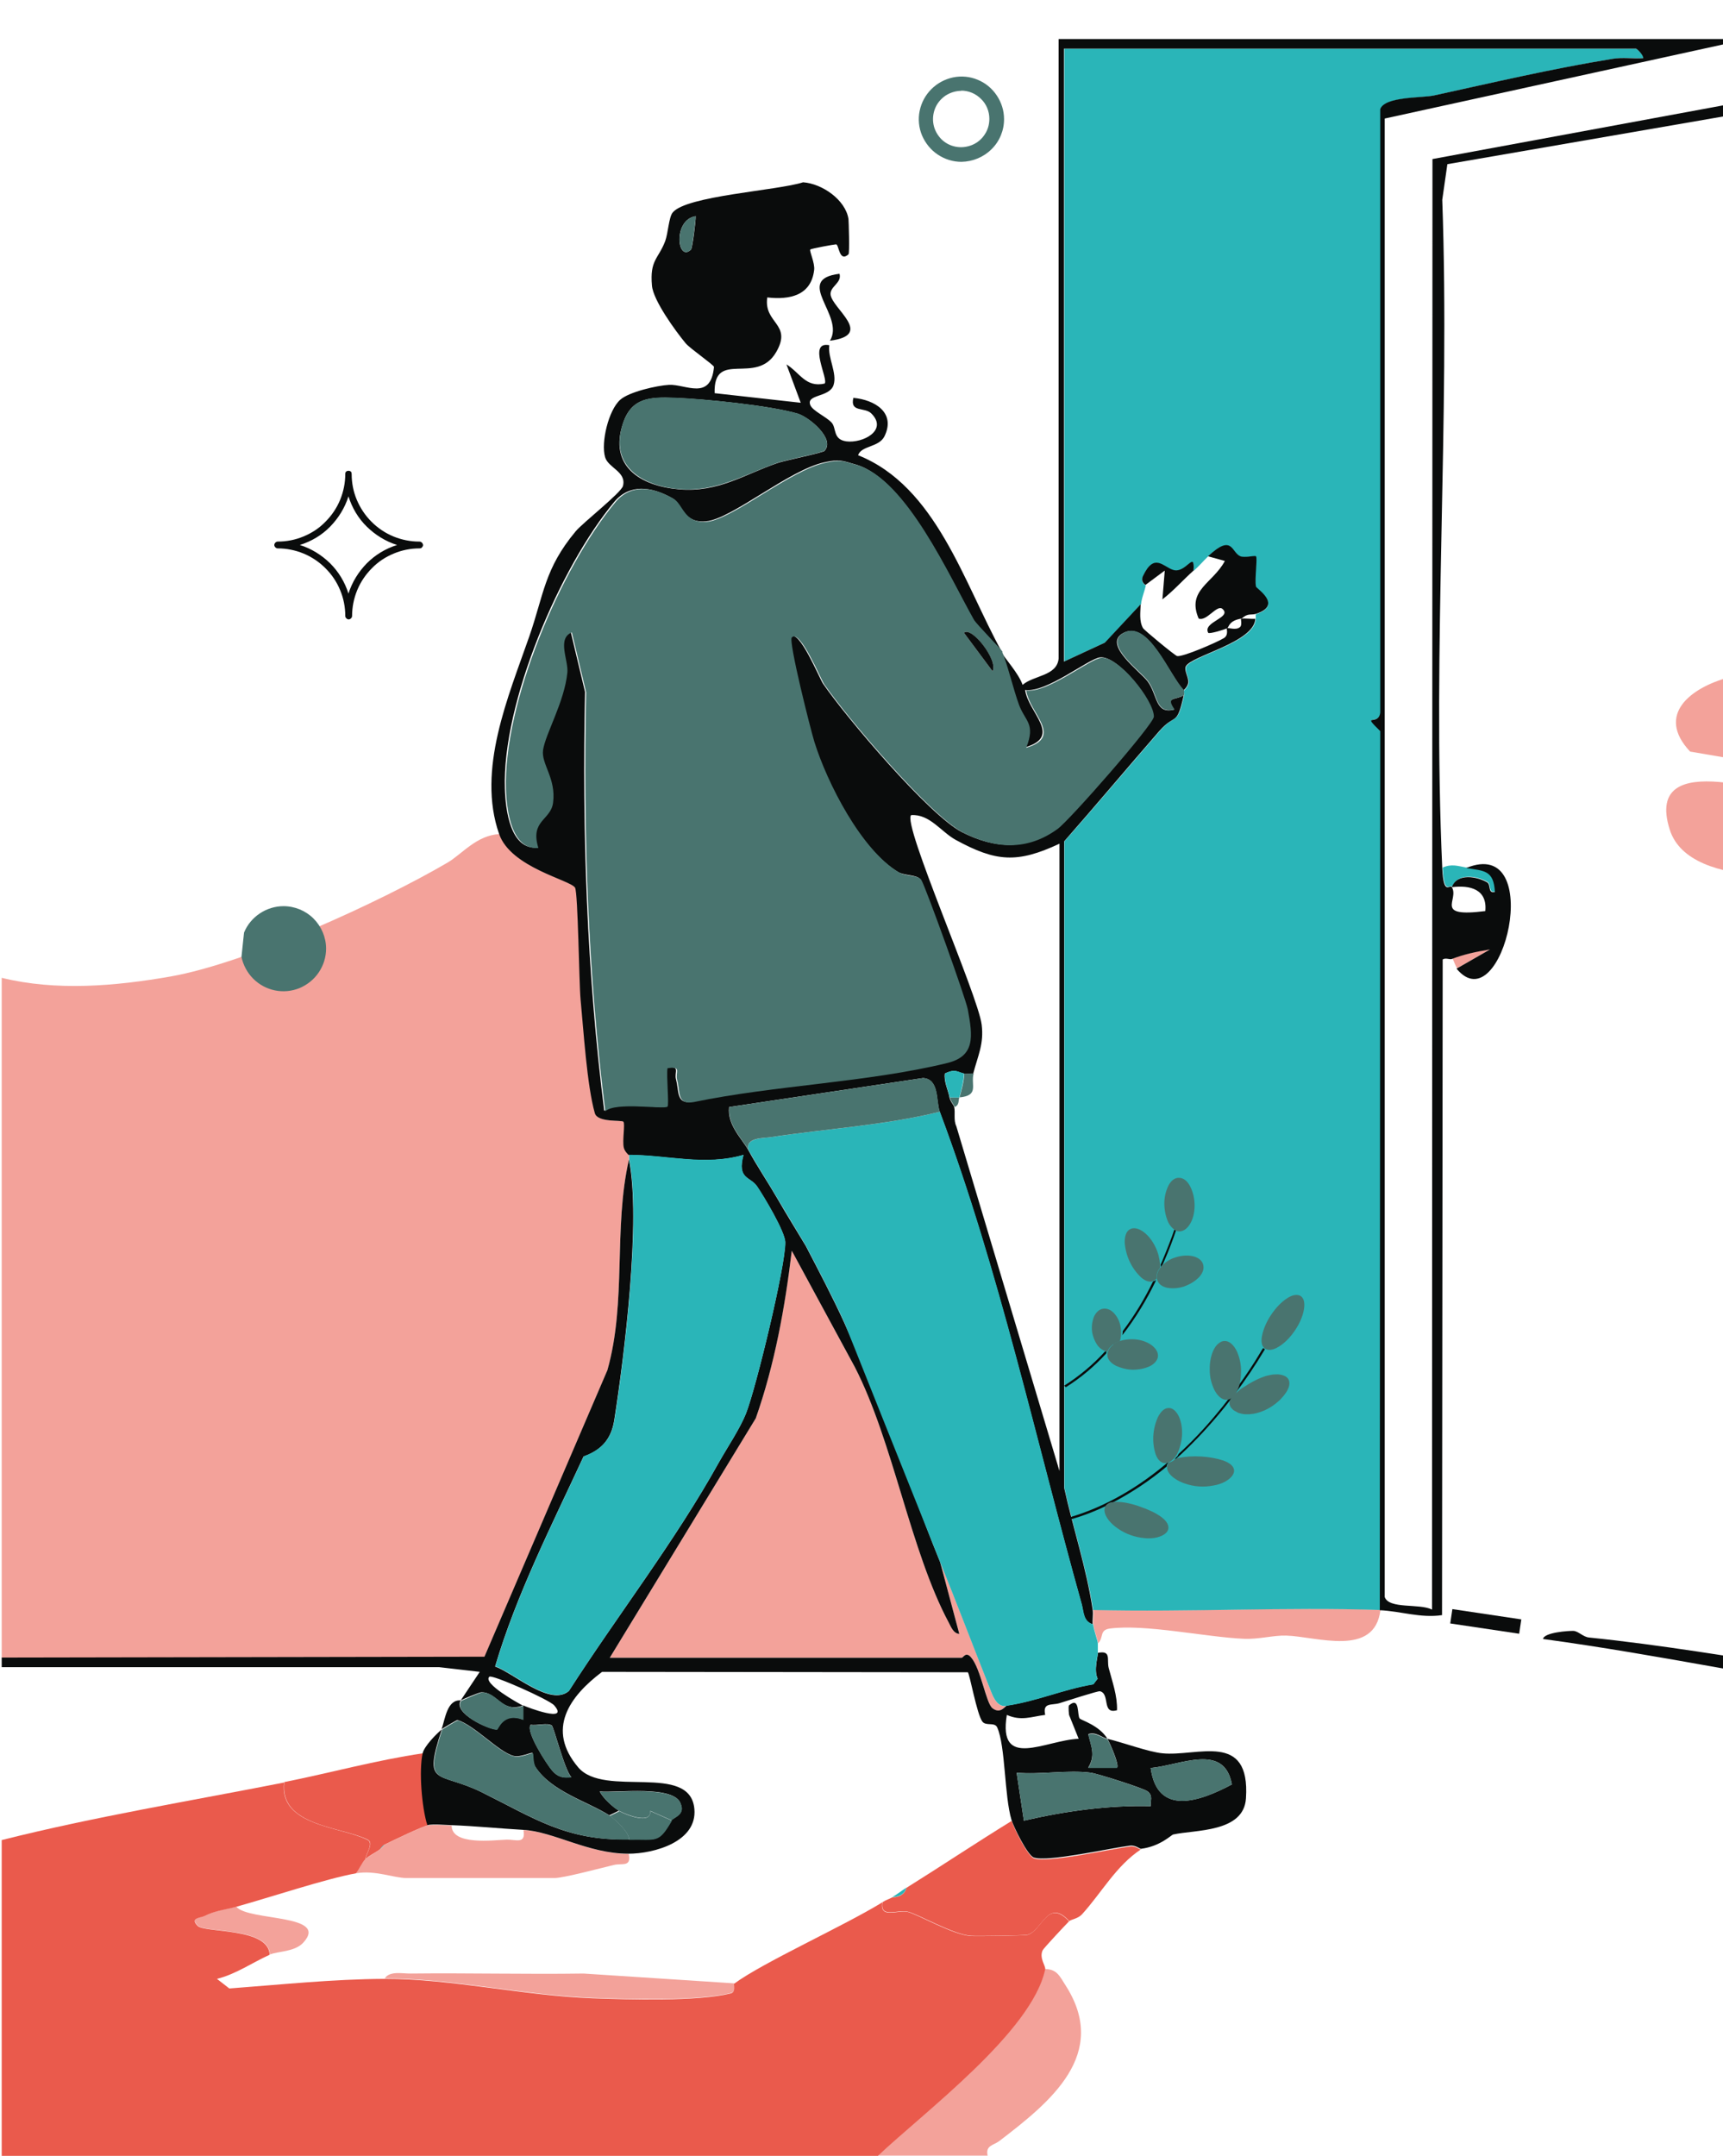 <svg width="351" height="439" viewBox="0 0 351 439" fill="none" xmlns="http://www.w3.org/2000/svg">
<g clip-path="url(#clip0_573_7977)">
<path opacity="0.56" d="M101.771 169.852C104.159 176.668 116.229 179.186 117.228 180.75C117.835 181.705 118.053 200.331 118.356 203.501C118.964 209.796 119.659 221.085 121.265 226.686C121.83 228.64 126.693 228.032 127.083 228.423C127.474 228.857 126.823 232.287 127.17 233.72C127.387 234.588 128.082 235.109 128.126 235.196C128.169 235.5 128.082 235.847 128.126 236.151C124.913 250.305 127.691 265.024 123.74 279.048L98.688 337.402L0.346 337.576V199.115C11.461 201.851 23.488 200.809 34.69 198.855C50.32 196.119 77.587 183.615 91.22 175.626C94.086 173.933 97.168 170.025 101.771 169.852Z" fill="#EA5A4C"/>
<path d="M57.875 362.932C56.79 371.876 69.468 371.919 74.852 374.655C76.241 375.349 74.461 377.52 74.461 378.562C73.723 379.257 73.202 380.69 72.507 381.471C66.602 382.513 54.662 386.464 48.106 388.288C46.065 388.852 43.764 389.069 41.68 390.155C40.942 390.546 38.554 390.502 40.291 392.195C41.767 393.628 54.792 392.499 54.923 398.057C51.362 399.663 48.063 402.008 44.198 402.963L46.717 404.917C57.18 404.135 67.861 403.007 78.325 402.963C91.915 402.92 106.72 406.393 120.701 406.914C127.952 407.175 142.193 407.609 148.879 405.916C149.965 405.655 149.444 404.005 149.531 403.962C155.566 399.533 171.587 392.369 179.75 387.376C179.142 390.849 182.919 388.852 184.916 389.33C187.044 389.851 194.121 394.019 197.812 394.236C198.94 394.323 208.709 394.149 209.274 394.019C212.357 393.151 213.355 386.464 217.784 391.24C216.959 392.065 212.574 396.754 212.4 397.145C211.662 398.752 213.051 400.315 212.921 401.009C210.272 413.731 188.086 430.23 178.794 439.044H0.346V374.698C19.32 369.922 38.684 366.752 57.875 362.975V362.932Z" fill="#EA5A4C"/>
<path opacity="0.56" d="M212.921 400.966C215.309 400.966 215.917 402.485 217.002 404.179C226.163 418.29 213.876 428.102 203.543 436.004C202.37 436.873 200.721 436.873 201.198 438.957H178.751C188.042 430.143 210.272 413.644 212.878 400.922L212.921 400.966Z" fill="#EA5A4C"/>
<path d="M232.459 376.565C227.292 379.995 224.427 385.422 220.389 389.851C219.564 390.719 218.218 390.849 217.827 391.197C213.442 386.421 212.4 393.107 209.317 393.975C208.753 394.149 198.984 394.279 197.855 394.192C194.208 393.975 187.131 389.807 184.96 389.286C182.919 388.765 179.185 390.762 179.793 387.332C180.531 386.855 181.313 386.638 181.747 386.377C183.136 386.29 184.265 385.856 184.656 384.423C191.82 379.951 198.897 375.219 206.104 370.79C206.539 372.266 209.361 377.997 210.663 378.432C213.529 379.387 226.163 376.521 230.245 376C231.33 375.87 232.242 376.651 232.459 376.651V376.565Z" fill="#EA5A4C"/>
<path opacity="0.56" d="M92.002 371.702C91.958 375.87 100.555 374.698 103.247 374.611C105.114 374.567 107.155 375.609 106.634 372.657C112.886 373.004 119.92 377.52 128.082 377.52C128.647 380.299 126.736 379.343 124.999 379.778C122.438 380.385 114.84 382.426 112.973 382.426H82.754C80.279 382.426 76.371 380.776 72.507 381.471C73.202 380.646 73.723 379.213 74.461 378.562C75.199 377.911 76.501 377.303 77.37 376.608C77.717 376.347 78.021 375.957 78.325 375.653C79.975 374.828 85.836 372.006 87.096 371.745C88.268 371.485 90.612 371.702 91.958 371.745L92.002 371.702Z" fill="#EA5A4C"/>
<path d="M86.184 357.07C85.446 360.544 86.053 368.185 87.139 371.702C85.88 371.963 80.018 374.785 78.368 375.61C77.978 375.783 77.674 376.261 77.413 376.565C76.501 377.26 75.242 377.824 74.504 378.519C74.504 377.477 76.284 375.306 74.895 374.611C69.511 371.919 56.833 371.876 57.919 362.888C67.297 361.021 76.675 358.416 86.184 357.027V357.07Z" fill="#EA5A4C"/>
<path opacity="0.56" d="M149.574 403.875C149.574 403.875 150.008 405.568 148.923 405.828C142.28 407.522 128.039 407.088 120.744 406.827C106.764 406.306 91.915 402.833 78.368 402.876C79.367 401.27 82.059 401.921 83.709 401.877C95.432 401.747 107.155 402.051 118.877 401.877L149.574 403.875Z" fill="#EA5A4C"/>
<path opacity="0.56" d="M48.15 388.288C50.711 391.24 67.167 389.72 61.783 395.582C60.046 397.492 56.573 397.319 54.966 398.013C54.836 392.456 41.81 393.585 40.334 392.152C38.597 390.458 40.986 390.502 41.724 390.111C43.764 389.026 46.065 388.809 48.15 388.244V388.288Z" fill="#EA5A4C"/>
<path opacity="0.56" d="M205.149 347.301C204.802 347.345 203.803 349.125 202.197 347.866C200.851 346.824 199.896 339.833 197.811 337.489C196.683 336.23 196.205 337.576 195.901 337.576H124.218L153.959 288.817C157.823 277.832 159.864 266.24 161.297 254.69L174.149 278.397C182.007 293.723 185.437 315.736 193.296 330.455C193.774 331.367 194.251 332.582 195.424 332.713L191.516 318.081C195.033 326.764 198.419 335.578 201.849 344.349C202.37 345.695 203.239 347.822 205.149 347.345V347.301Z" fill="#EA5A4C"/>
<path d="M198.333 218.61C197.725 220.955 199.548 223.082 195.424 223.473C195.206 224.211 195.424 225.036 194.468 225.427C194.381 225.036 193.687 224.341 193.513 223.473C194.164 223.473 194.816 223.516 195.467 223.473C195.901 221.866 196.379 220.26 196.422 218.61C196.987 218.74 197.768 218.523 198.376 218.61H198.333Z" fill="#49746F"/>
<path opacity="0.56" d="M385.551 162.036C385.551 171.458 385.551 180.923 385.551 190.301C380.819 192.168 367.489 191.517 373.264 184.353C375.522 181.531 380.688 181.053 382.599 177.623C372.395 178.144 344.217 181.965 340.136 168.896C334.709 151.616 362.366 162.383 370.442 162.991C375.478 163.339 380.601 163.078 385.551 162.036Z" fill="#EA5A4C"/>
<path opacity="0.56" d="M385.551 137.635C385.551 145.103 385.551 152.614 385.551 160.082L344.304 153.048C337.227 145.537 344.434 140.023 352.163 137.939C363.365 134.987 374.219 137.939 385.508 137.635H385.551Z" fill="#EA5A4C"/>
<path opacity="0.56" d="M281.218 327.806C280.089 337.575 268.192 333.234 262.027 333.06C259.422 332.973 256.513 333.841 253.387 333.711C245.571 333.364 233.327 330.672 226.077 331.627C223.906 331.931 224.904 333.451 223.689 334.623C223.689 334.059 222.864 332.148 222.733 330.715C222.647 329.76 222.864 328.718 222.733 327.806C242.185 328.284 261.81 327.155 281.261 327.806H281.218Z" fill="#EA5A4C"/>
<path d="M295.869 327.666L295.434 330.586L309.476 332.68L309.912 329.76L295.869 327.666Z" fill="#0A0C0C"/>
<path d="M298.759 176.668C302.319 177.276 304.359 177.059 304.62 181.531C303.1 181.922 303.882 180.055 303.013 179.577C301.016 178.405 296.935 177.623 295.849 180.576C295.415 179.881 294.156 182.529 293.896 176.668C295.719 175.843 297.022 176.364 298.759 176.668Z" fill="#2AB5B8"/>
<path opacity="0.56" d="M295.849 195.208C298.411 194.209 300.929 193.732 303.665 193.254L296.848 197.162C296.457 196.684 296.24 195.772 295.893 195.208H295.849Z" fill="#EA5A4C"/>
<path d="M232.459 123.003L225.165 130.819L216.829 134.683V9.899H333.363C333.363 9.899 334.882 11.202 334.839 11.853C332.798 11.94 330.671 11.636 328.587 11.983C316.256 13.981 304.099 16.846 292.159 19.451C289.641 20.016 282.173 19.669 281.304 22.23V145.06C280.914 147.969 277.267 144.93 281.304 148.837L281.218 327.85C261.766 327.199 242.185 328.327 222.69 327.85C221.388 319.427 218.696 311.308 216.829 302.971V171.328C223.254 164.077 229.767 156.305 236.28 148.837C239.623 145.016 239.753 148.099 241.23 141.586C241.316 141.282 241.143 140.935 241.23 140.631C241.273 140.458 241.968 140.023 242.141 139.112C242.315 138.07 241.23 136.55 241.664 135.725C242.836 133.554 255.644 130.819 255.818 126.043V125.088C261.419 123.264 255.948 120.008 255.818 119.53C255.471 118.054 256.122 113.669 255.818 113.365C255.514 113.104 253.56 113.669 252.649 113.365C250.782 112.67 251.085 108.675 246.049 113.365C245.094 114.276 244.312 115.232 243.14 116.274C243.444 111.975 241.62 116.925 239.015 116.143C236.975 115.536 235.151 112.54 232.85 117.359C232.242 118.662 233.414 119.139 233.414 119.226C233.154 120.442 232.459 122.092 232.459 123.134V123.003Z" fill="#2AB5B8"/>
<path d="M181.747 386.334C182.702 385.769 183.657 385.031 184.656 384.38C184.265 385.813 183.136 386.247 181.747 386.334Z" fill="#2AB5B8"/>
<path d="M77.37 376.565C77.674 376.261 77.977 375.784 78.324 375.61C78.021 375.957 77.717 376.305 77.37 376.565Z" fill="#2AB5B8"/>
<path d="M394.322 70.38C394.235 51.32 394.365 32.216 394.408 13.329C394.408 9.899 392.498 5.905 393.323 2.127C390.284 2.779 361.584 9.161 361.15 7.468C360.586 5.34 362.93 6.035 364.233 5.731C368.097 4.819 394.148 -0.955 395.277 0.173C395.494 21.144 394.973 42.159 395.233 63.13C395.233 65.561 396.232 67.775 396.232 70.424C396.319 75.287 396.145 80.193 396.232 85.056C395.06 86.011 395.06 87.01 396.232 87.965C396.275 91.872 396.232 95.78 396.232 99.688C395.06 100.643 395.06 101.641 396.232 102.597V118.184C393.323 142.715 396.449 178.101 396.232 204.021C396.189 211.489 396.275 219.001 396.232 226.468C394.582 228.292 394.582 233.415 396.232 235.239C396.232 237.193 396.232 239.146 396.232 241.1C396.232 241.317 395.277 242.707 395.277 245.008C395.277 247.309 395.277 249.567 395.277 251.825C395.19 264.807 395.277 277.832 395.277 290.814C395.277 293.419 395.277 296.024 395.277 298.629C395.277 309.571 393.974 324.984 395.277 335.274C395.407 336.229 394.929 337.532 396.275 337.662H499.654V339.616H397.274C396.275 339.746 395.754 339.269 395.32 340.571C395.19 341.005 395.32 341.917 395.32 342.525C395.19 344.783 395.45 347.084 395.32 349.342H394.365C394.365 348.213 394.191 347.257 393.366 346.432C391.456 344.522 387.158 345.781 384.205 345.347C360.89 341.917 337.748 336.924 314.346 333.754C314.519 332.408 319.599 332.061 320.554 332.105C321.51 332.148 322.552 333.364 323.724 333.451C338.182 334.927 353.465 337.488 368.227 339.833C373.611 340.701 379.473 343.393 385.508 342.525C385.508 298.021 385.508 253.431 385.508 208.928C385.508 204.716 385.508 200.461 385.508 196.249C385.508 194.296 385.508 192.342 385.508 190.388C385.508 180.966 385.508 171.501 385.508 162.123C385.508 161.472 385.508 160.82 385.508 160.169C385.508 152.701 385.508 145.19 385.508 137.722C385.508 97.734 385.508 57.746 385.508 17.758L294.851 33.432L293.809 40.682C295.415 85.664 291.768 131.947 293.809 176.755C294.069 182.616 295.328 179.968 295.763 180.662C297.326 183.224 291.942 186.871 302.579 185.525C303.013 181.097 299.497 180.185 295.763 180.662C296.805 177.71 300.929 178.491 302.927 179.664C303.795 180.141 303.013 182.008 304.533 181.618C304.273 177.102 302.275 177.363 298.672 176.755C315.084 170.025 306.096 208.624 296.718 197.248L303.534 193.34C300.843 193.775 298.324 194.296 295.719 195.294C295.328 195.425 294.46 194.99 293.896 195.381L293.765 328.892C289.38 329.543 285.255 328.067 281.087 327.893L281.174 148.88C277.18 144.973 280.827 148.012 281.174 145.103V22.23C282.086 19.625 289.554 19.972 292.072 19.451C304.012 16.846 316.169 13.98 328.5 11.983C330.54 11.636 332.668 11.983 334.752 11.853C334.839 11.245 333.449 9.899 333.276 9.899H216.742V134.726L225.078 130.862L232.372 123.047C232.329 124.61 232.025 126.477 232.85 127.909C233.067 128.3 239.363 133.51 239.797 133.597C240.969 133.814 247.873 130.818 249.305 129.95C250.347 129.342 249.826 127.996 249.913 127.953C250.26 127.736 251.78 128.43 252.605 127.692C253.083 127.302 252.735 126.086 252.822 125.999C253.734 125.869 254.819 126.086 255.731 125.999C255.514 130.818 242.706 133.51 241.577 135.681C241.143 136.506 242.228 138.026 242.054 139.068C241.881 139.98 241.186 140.414 241.143 140.588C238.277 137.765 233.805 125.782 228.595 129.038C224.818 131.383 232.242 136.723 233.762 138.721C235.846 141.499 235.281 145.494 239.189 144.495C237.322 141.847 239.406 142.628 241.143 141.586C239.666 148.142 239.536 145.06 236.193 148.837C229.68 156.305 223.168 164.077 216.785 171.327V302.971C218.609 311.264 221.344 319.383 222.603 327.85C222.733 328.761 222.516 329.847 222.603 330.759C220.606 330.151 220.78 328.284 220.345 326.677C211.054 293.506 203.499 258.641 191.429 226.382C190.648 224.298 191.386 219.739 188.042 219.522L148.532 225.426C148.098 229.074 151.137 231.852 152.44 234.197C154.263 237.54 156.391 240.666 158.301 243.966C160.211 247.266 162.078 250.262 164.162 253.735C166.898 258.989 169.59 264.112 171.978 269.322C174.713 275.444 177.231 281.653 179.793 287.862C183.918 297.848 187.435 308.094 191.516 318.081L195.423 332.712C194.251 332.626 193.774 331.366 193.296 330.455C185.437 315.779 182.007 293.723 174.149 278.396L161.297 254.69C159.908 266.239 157.823 277.832 153.959 288.817L124.218 337.575H195.901C196.248 337.575 196.726 336.229 197.811 337.488C199.852 339.833 200.851 346.867 202.197 347.865C203.847 349.124 204.802 347.344 205.149 347.301C211.445 346.346 216.525 344.001 222.733 342.959L223.602 341.83C222.777 340.05 223.689 337.315 223.645 336.577C226.467 336.012 225.425 337.966 225.86 339.659C226.598 342.481 227.64 345.304 227.553 348.256C224.383 349.168 226.207 344.913 224.079 344.392C223.645 344.305 217.219 346.389 215.83 346.823C214.224 347.301 212.357 346.606 212.921 349.211C210.099 349.559 208.058 350.514 205.106 349.211C203.239 360.543 213.008 354.335 219.738 354.074L217.784 349.211C217.784 349.211 217.567 347.475 217.784 347.257C220.042 345.347 219.39 349.341 219.955 349.949C220.259 350.297 223.949 351.339 225.599 354.074C224.427 353.814 223.298 352.598 221.691 353.119C222.299 355.681 223.211 357.461 221.691 359.936H227.553C228.074 359.415 226.12 354.986 225.599 354.074C228.855 354.856 234.022 356.766 236.801 357.027C243.878 357.765 254.733 352.424 253.821 366.188C253.387 373.221 243.4 372.57 238.972 373.569C238.624 373.656 236.323 376 232.416 376.478C232.199 376.478 231.287 375.696 230.201 375.827C226.12 376.348 213.485 379.213 210.62 378.258C209.317 377.824 206.539 372.093 206.061 370.616C204.585 365.71 204.845 355.594 203.152 351.773C202.631 350.601 200.851 351.556 200.113 350.557C198.984 349.038 197.551 340.875 197.16 340.528L122.655 340.441C115.968 345.477 111.236 352.164 117.792 359.892C123.132 366.188 140.586 358.807 141.455 368.359C142.063 375.045 133.249 377.476 127.995 377.476C119.833 377.476 112.799 372.961 106.547 372.614C101.901 372.353 96.734 371.832 91.915 371.658C90.525 371.615 88.224 371.398 87.052 371.658C85.923 368.142 85.315 360.5 86.097 357.027C86.401 355.637 88.789 353.162 90.004 352.164C86.097 364.104 89.18 360.543 98.167 364.972C108.848 370.269 115.317 374.828 128.039 374.567C133.77 374.481 134.03 375.436 136.809 370.66C137.113 370.095 139.588 369.574 138.676 367.36C137.504 363.409 125.52 365.146 122.177 364.798C122.785 366.101 124.913 368.055 126.085 368.706L124.131 369.661C119.702 366.839 112.365 364.842 109.065 359.805C108.457 358.893 108.587 357.113 108.501 356.983C108.24 356.723 106.026 357.938 104.593 357.548C101.597 356.766 96.691 351.339 93.217 350.253C93.044 350.21 90.135 351.99 89.961 352.12C90.699 349.949 91.09 346.042 93.869 346.259C92.175 348.82 99.556 352.207 101.163 352.164C101.51 352.164 102.422 348.517 106.547 350.166V347.257C107.459 347.692 116.099 350.948 112.886 347.257C111.844 346.085 100.208 340.918 99.687 341.439C98.254 342.785 105.635 346.867 106.503 347.301C102.205 348.907 101.293 344.522 98.037 344.609C97.603 344.609 93.956 346.129 93.825 346.302L97.733 340.441L89.44 339.486H0.346V337.532L98.688 337.358L123.74 279.004C127.691 264.98 124.913 250.262 128.126 236.107C130.6 248.395 127.214 275.878 125.13 289.207C124.522 293.072 122.481 295.329 118.877 296.589C112.408 310.569 105.244 324.55 100.859 339.355C104.723 340.745 112.104 347.561 115.882 344.348C125.781 328.935 137.547 313.826 146.405 297.848C148.141 294.765 150.746 290.901 151.962 287.818C154.003 282.695 160.038 257.729 159.951 252.997C159.951 250.826 155.653 243.749 154.22 241.621C152.787 239.494 150.095 240.189 151.441 235.195C143.495 237.497 135.984 235.195 128.039 235.195C128.039 235.109 127.301 234.588 127.083 233.719C126.736 232.286 127.387 228.856 126.997 228.422C126.649 228.031 121.743 228.639 121.179 226.686C119.572 221.085 118.877 209.796 118.27 203.5C117.966 200.331 117.749 181.704 117.141 180.749C116.142 179.186 104.072 176.668 101.684 169.851C97.082 156.739 103.594 141.76 107.806 129.646C110.802 121.049 110.889 115.839 117.271 108.198C118.747 106.417 126.562 100.339 126.91 98.95C127.648 96.041 123.914 95.302 123.263 93.088C122.394 90.092 123.957 83.536 126.345 81.409C128.126 79.802 133.813 78.5 136.288 78.369C139.675 78.196 144.798 81.713 145.449 74.722C145.449 74.332 140.586 70.988 139.675 69.903C137.591 67.385 133.075 61.176 132.815 58.18C132.337 52.926 134.117 52.753 135.507 49.106C136.114 47.456 136.245 44.243 137.026 43.288C139.762 39.858 158.344 38.816 163.598 37.122C167.462 37.383 172.238 40.682 172.846 44.59C172.89 44.938 173.107 51.581 172.846 51.798C170.936 53.491 170.936 49.844 170.328 49.757C169.937 49.757 165.248 50.625 165.074 50.799C164.814 51.059 166.029 53.534 165.856 54.967C165.248 60.177 160.906 61.089 156.304 60.568C155.522 65.908 161.471 65.908 158.127 71.683C154.09 78.673 145.319 70.988 145.58 80.063L163.12 82.016L160.211 74.201C162.947 75.895 164.119 78.977 167.983 78.109C168.852 77.284 164.466 69.425 168.938 70.294C168.591 72.855 170.588 75.981 169.807 78.413C168.982 80.975 164.162 80.236 165.074 82.494C165.552 83.666 168.2 84.795 169.373 86.011C170.458 87.14 169.59 89.484 172.412 89.875C175.755 90.309 180.965 87.618 177.492 84.187C176.146 82.841 173.107 84.057 173.845 81.018C178.187 81.409 182.528 84.014 180.184 88.833C179.055 91.134 175.495 90.7 174.8 92.697C190.734 99.036 196.379 118.792 204.064 132.685C203.803 132.164 198.767 127.128 198.202 126.129C193.253 117.359 184.482 97.56 174.366 94.608C171.544 93.783 170.979 93.479 167.983 94.13C160.776 95.65 149.096 105.679 143.843 106.157C139.11 106.591 138.98 102.597 136.983 101.468C132.684 99.036 128.256 98.472 125.13 102.206C114.058 115.492 102.248 143.106 102.856 160.647C102.986 164.988 103.985 173.064 109.456 172.587C107.719 166.942 111.974 166.986 112.452 163.382C113.103 158.389 110.02 155.523 110.411 152.658C110.845 149.358 114.709 142.889 115.361 136.897C115.621 134.335 113.233 129.95 116.272 128.691L119.181 140.891C118.574 169.461 119.529 197.899 123.089 226.208C125.173 224.211 135.116 225.861 135.767 225.253C136.114 224.905 135.507 218.87 135.767 217.437C138.763 216.96 137.287 218.262 137.721 219.825C138.372 222.257 137.721 224.949 141.064 224.341C157.606 220.867 176.45 220.303 192.688 216.395C198.506 215.006 197.898 210.925 196.943 205.498C196.552 203.283 188.52 180.966 187.478 179.099C186.914 178.101 184.352 178.361 182.963 177.58C175.321 173.064 168.287 159.344 165.682 150.964C164.901 148.446 160.385 130.558 161.08 129.733C162.73 127.866 166.985 138.243 167.679 139.242C172.369 146.058 189.302 166.074 195.988 169.461C202.674 172.847 209.1 173.194 215.222 168.722C217.74 166.899 234.847 147.317 234.847 145.841C234.847 142.454 227.64 133.467 224.123 133.858C221.735 134.118 213.225 141.109 208.84 140.501C209.448 145.146 216.525 149.922 208.84 152.18C210.793 147.23 208.666 146.796 207.363 143.41C206.321 140.631 204.845 134.552 203.933 132.685C204.802 134.248 207.45 137.027 208.319 139.459C210.576 137.505 215.309 137.678 215.656 134.118V7.945H356.07L282.086 24.14V325.201C282.954 327.719 289.163 326.46 291.725 327.763L291.812 32.39L387.288 14.762C387.288 52.796 387.288 90.83 387.288 128.865C387.288 140.24 387.288 151.616 387.288 162.991C387.288 173.064 387.288 183.137 387.288 193.21C387.288 203.283 387.288 212.748 387.288 222.474C387.288 260.769 386.55 299.28 387.288 337.532C387.331 339.79 387.288 342.091 387.288 344.348C388.504 344.783 389.111 343.393 389.242 343.393C390.24 343.263 392.672 343.741 393.062 343.35C393.193 343.176 394.105 339.225 394.105 339.008V238.582C394.105 233.459 394.105 227.814 394.105 222.474C394.105 192.602 394.105 162.644 394.105 132.772C394.105 115.058 394.191 97.777 394.105 80.106C394.105 78.152 394.105 76.198 394.105 74.245C394.105 73.593 394.105 72.942 394.105 72.291V70.337L394.322 70.38ZM140.76 50.842C141.021 50.625 141.759 45.155 141.715 44.026C137.026 44.764 137.938 53.491 140.76 50.842ZM168.027 91.742C170.111 89.311 164.814 84.925 162.469 84.231C156.912 82.581 143.452 81.235 137.374 81.018C132.38 80.844 128.647 80.975 126.91 86.228C124.001 94.868 130.34 98.95 138.329 99.644C146.318 100.339 151.615 96.605 158.344 94.304C159.777 93.783 167.636 92.22 168.027 91.786V91.742ZM198.333 218.61C197.725 218.523 196.943 218.74 196.379 218.61C195.12 218.349 194.599 217.568 192.471 218.61C192.254 220.303 193.122 221.866 193.426 223.473C193.6 224.341 194.295 225.036 194.381 225.426C194.642 226.512 194.208 228.118 194.816 229.334L215.83 299.541V171.805C207.19 175.843 202.891 175.496 194.685 171.024C191.69 169.374 189.388 165.727 185.611 165.987C183.744 167.724 199.288 202.762 199.982 208.667C200.46 212.575 199.244 214.876 198.246 218.653L198.333 218.61ZM112.365 351.339C111.54 350.774 109.282 351.426 108.11 351.208C106.981 352.511 111.41 359.284 112.452 360.5C113.58 361.846 114.666 362.106 116.403 361.889C114.97 360.413 112.842 351.599 112.365 351.295V351.339ZM234.413 360.022C235.759 369.922 244.442 366.839 250.955 363.366C249.392 354.812 240.535 359.458 234.413 360.022ZM222.212 360.978C217.523 360.37 211.879 361.412 207.103 360.978L208.579 370.747C217.046 368.793 225.729 367.577 234.413 367.794C234.326 366.622 234.934 365.71 233.805 364.798C233.024 364.147 223.515 361.151 222.212 360.978Z" fill="#0A0C0C"/>
<path d="M246.092 113.278C251.129 108.545 250.825 112.54 252.692 113.278C253.604 113.625 255.557 113.061 255.861 113.278C256.209 113.582 255.557 117.967 255.861 119.443C255.948 119.877 261.419 123.177 255.861 125.001C254.863 125.304 254.212 124.783 252.952 125.956C250.304 126.347 250.304 127.779 250.043 127.91C249.305 128.257 246.396 129.125 246.136 128.865C244.92 126.65 251.042 125.782 249.045 124.002C247.916 123.003 245.832 126.607 244.182 125.956C241.707 120.138 247.048 118.835 249.522 114.233L246.092 113.278Z" fill="#0A0C0C"/>
<path d="M171.023 55.749C171.544 57.616 169.069 58.311 169.199 59.961C169.46 62.826 178.23 68.21 169.069 69.382C172.238 64.259 161.471 56.921 171.023 55.749Z" fill="#0A0C0C"/>
<path d="M222.69 330.759C222.864 332.192 223.645 334.102 223.645 334.666C223.645 335.318 223.645 335.969 223.645 336.62C223.645 337.315 222.777 340.094 223.602 341.874L222.733 343.003C216.525 344.045 211.445 346.389 205.149 347.345C203.239 347.779 202.37 345.695 201.849 344.349C198.376 335.578 195.033 326.808 191.516 318.081C187.478 308.051 172.021 269.322 172.021 269.322C169.677 264.069 164.206 253.735 164.206 253.735C164.206 253.735 159.821 246.441 158.344 243.966C156.434 240.71 154.35 237.54 152.483 234.197C151.745 231.592 155.566 231.809 157.129 231.549C168.548 229.812 180.227 229.161 191.472 226.382C203.586 258.641 211.097 293.506 220.389 326.678C220.823 328.241 220.693 330.151 222.647 330.759H222.69Z" fill="#2AB5B8"/>
<path d="M128.082 235.152C136.028 235.152 143.539 237.453 151.484 235.152C150.138 240.189 152.874 239.538 154.263 241.578C155.653 243.619 159.951 250.826 159.994 252.954C160.081 257.686 154.003 282.652 152.005 287.775C150.79 290.858 148.185 294.722 146.448 297.805C137.547 313.782 125.824 328.892 115.925 344.305C112.148 347.518 104.767 340.702 100.902 339.312C105.288 324.507 112.452 310.526 118.921 296.545C122.525 295.243 124.565 293.029 125.173 289.164C127.257 275.835 130.644 248.351 128.169 236.064C128.126 235.76 128.212 235.413 128.169 235.109L128.082 235.152Z" fill="#2AB5B8"/>
<path d="M90.048 352.208C90.048 352.208 93.087 350.297 93.304 350.341C96.734 351.469 101.641 356.897 104.68 357.635C106.113 358.026 108.327 356.81 108.587 357.07C108.718 357.201 108.587 358.981 109.152 359.893C112.452 364.929 119.789 366.926 124.218 369.748C125.39 370.487 128.299 373.222 128.126 374.611C115.361 374.828 108.935 370.269 98.254 365.016C89.266 360.587 86.184 364.148 90.091 352.208H90.048Z" fill="#49746F"/>
<path d="M191.472 226.382C180.227 229.16 168.548 229.812 157.129 231.548C155.566 231.809 151.745 231.548 152.483 234.197C151.181 231.852 148.141 229.073 148.575 225.426L188.086 219.521C191.429 219.739 190.691 224.297 191.472 226.382Z" fill="#49746F"/>
<path d="M222.212 360.978C223.515 361.152 233.024 364.191 233.805 364.799C234.934 365.711 234.326 366.622 234.413 367.795C225.729 367.578 217.046 368.793 208.579 370.747L207.103 360.978C211.922 361.412 217.567 360.37 222.212 360.978Z" fill="#49746F"/>
<path d="M234.413 360.023C240.535 359.458 249.392 354.812 250.955 363.366C244.442 366.883 235.715 369.922 234.413 360.023Z" fill="#49746F"/>
<path d="M136.896 370.703L132.467 368.75C132.728 371.485 127.952 369.705 126.128 368.75C124.956 368.142 122.829 366.145 122.221 364.842C125.564 365.189 137.591 363.453 138.72 367.404C139.631 369.618 137.156 370.139 136.853 370.703H136.896Z" fill="#49746F"/>
<path d="M93.956 346.346C93.956 346.346 97.733 344.653 98.167 344.653C101.423 344.566 102.379 348.951 106.634 347.345V350.254C102.465 348.604 101.554 352.251 101.25 352.251C99.643 352.294 92.262 348.908 93.956 346.346Z" fill="#49746F"/>
<path d="M126.128 368.793C127.908 369.748 132.684 371.528 132.467 368.793L136.896 370.747C134.117 375.523 133.857 374.524 128.126 374.654C128.299 373.265 125.39 370.53 124.218 369.792L126.172 368.836L126.128 368.793Z" fill="#49746F"/>
<path d="M112.365 351.339C112.842 351.643 114.97 360.457 116.403 361.933C114.709 362.15 113.624 361.889 112.452 360.543C111.366 359.284 106.981 352.554 108.11 351.252C109.282 351.469 111.54 350.818 112.365 351.382V351.339Z" fill="#49746F"/>
<path d="M225.599 354.161C226.12 355.03 228.074 359.502 227.553 360.023H221.691C223.211 357.548 222.299 355.768 221.691 353.206C223.298 352.728 224.427 353.901 225.599 354.161Z" fill="#49746F"/>
<path d="M196.379 218.61C196.292 220.303 195.858 221.866 195.423 223.473C194.772 223.516 194.121 223.473 193.47 223.473C193.166 221.866 192.297 220.347 192.514 218.61C194.599 217.525 195.12 218.306 196.422 218.61H196.379Z" fill="#2AB5B8"/>
<path d="M140.76 50.843C137.981 53.491 137.026 44.764 141.715 44.026C141.715 45.155 140.977 50.625 140.76 50.843Z" fill="#49746F"/>
<path d="M233.414 119.139C233.414 119.139 232.242 118.575 232.85 117.272C235.151 112.453 236.975 115.449 239.015 116.056C241.62 116.838 243.444 111.888 243.14 116.187C241.056 118.054 239.059 120.311 236.801 122.048L237.278 116.187L233.371 119.096L233.414 119.139Z" fill="#0A0C0C"/>
<path d="M204.151 132.773C205.062 134.64 206.539 140.718 207.581 143.497C208.84 146.927 211.011 147.318 209.057 152.267C216.742 150.01 209.665 145.234 209.057 140.588C213.399 141.196 221.909 134.205 224.34 133.945C227.857 133.598 235.064 142.585 235.064 145.928C235.064 147.448 217.914 167.029 215.439 168.81C209.274 173.282 202.805 172.891 196.205 169.548C189.606 166.204 172.586 146.145 167.896 139.329C167.202 138.33 162.947 127.953 161.297 129.82C160.602 130.645 165.118 148.533 165.899 151.052C168.504 159.431 175.495 173.151 183.18 177.667C184.526 178.492 187.131 178.188 187.695 179.187C188.737 181.053 196.769 203.37 197.16 205.585C198.159 211.012 198.723 215.093 192.905 216.483C176.667 220.434 157.78 220.998 141.281 224.428C137.895 225.036 138.589 222.344 137.938 219.913C137.504 218.35 138.98 217.047 135.984 217.525C135.724 218.957 136.332 224.993 135.984 225.34C135.333 225.991 125.39 224.298 123.306 226.295C119.746 197.987 118.791 169.548 119.399 140.979L116.489 128.778C113.407 130.037 115.838 134.466 115.578 136.984C114.97 142.976 111.106 149.445 110.628 152.745C110.237 155.611 113.32 158.476 112.669 163.469C112.191 167.073 107.936 167.029 109.673 172.674C104.202 173.108 103.204 165.032 103.073 160.734C102.509 143.15 114.275 115.579 125.347 102.293C128.473 98.516 132.902 99.08 137.2 101.555C139.197 102.684 139.327 106.678 144.06 106.244C149.27 105.723 160.993 95.737 168.2 94.217C171.24 93.566 171.761 93.87 174.583 94.695C184.699 97.647 193.47 117.489 198.419 126.216C198.984 127.172 203.977 132.208 204.281 132.773H204.151ZM202.197 136.68C203.412 134.422 197.812 127.432 196.379 128.865L202.197 136.68Z" fill="#49746F"/>
<path d="M241.23 141.543C239.493 142.585 237.409 141.804 239.276 144.452C235.325 145.451 235.933 141.456 233.848 138.677C232.372 136.68 224.904 131.383 228.682 128.995C233.892 125.739 238.321 137.722 241.23 140.544C241.143 140.848 241.316 141.196 241.23 141.5V141.543Z" fill="#49746F"/>
<path d="M168.027 91.742C167.679 92.176 159.777 93.739 158.344 94.26C151.658 96.605 145.97 100.252 138.329 99.601C130.687 98.95 124.044 94.825 126.91 86.185C128.69 80.931 132.424 80.801 137.374 80.975C143.409 81.192 156.868 82.581 162.469 84.187C164.814 84.882 170.067 89.267 168.027 91.699V91.742Z" fill="#49746F"/>
<path d="M202.197 136.68L196.379 128.865C197.855 127.432 203.412 134.422 202.197 136.68Z" fill="#0A0C0C"/>
<path d="M85.967 110.499C85.967 110.499 86.184 110.803 86.184 110.977C86.184 111.15 86.097 111.324 85.967 111.454C85.923 111.541 85.836 111.585 85.749 111.628C85.663 111.628 85.576 111.671 85.489 111.671C83.665 111.671 81.885 112.019 80.235 112.713C78.542 113.408 77.022 114.407 75.763 115.709C74.504 116.968 73.462 118.488 72.767 120.181C72.073 121.875 71.725 123.655 71.725 125.435C71.725 125.609 71.639 125.782 71.508 125.912C71.378 126.043 71.204 126.13 71.031 126.13C70.857 126.13 70.683 126.043 70.553 125.912C70.423 125.782 70.336 125.609 70.336 125.435C70.336 123.611 69.989 121.831 69.294 120.181C68.599 118.488 67.601 117.012 66.298 115.709C65.039 114.45 63.519 113.408 61.826 112.713C60.133 112.019 58.353 111.671 56.573 111.671C56.399 111.671 56.225 111.585 56.095 111.454C55.965 111.324 55.878 111.15 55.878 110.977C55.878 110.803 55.965 110.629 56.095 110.499C56.225 110.369 56.399 110.282 56.573 110.282C58.396 110.282 60.176 109.935 61.826 109.24C63.519 108.545 65.039 107.547 66.298 106.244C67.557 104.985 68.599 103.465 69.294 101.772C69.989 100.079 70.336 98.299 70.336 96.519C70.336 96.432 70.336 96.345 70.379 96.258C70.379 96.171 70.466 96.084 70.51 96.041C70.597 95.997 70.64 95.911 70.727 95.911C70.814 95.911 70.9 95.867 70.987 95.867C71.074 95.867 71.161 95.867 71.248 95.911C71.335 95.911 71.421 95.997 71.465 96.041C71.552 96.084 71.595 96.171 71.595 96.258C71.595 96.345 71.639 96.432 71.639 96.519C71.639 98.342 71.986 100.122 72.681 101.772C73.375 103.422 74.374 104.942 75.677 106.244C76.936 107.503 78.455 108.545 80.149 109.24C81.842 109.935 83.622 110.282 85.402 110.282C85.489 110.282 85.576 110.282 85.663 110.325C85.749 110.325 85.836 110.412 85.88 110.456L85.967 110.499ZM70.987 101.077C70.249 103.422 68.947 105.506 67.253 107.243C65.56 108.979 63.433 110.239 61.088 110.977C63.433 111.715 65.517 113.017 67.253 114.711C68.99 116.447 70.249 118.531 70.987 120.876C71.725 118.531 73.028 116.447 74.721 114.711C76.458 112.974 78.542 111.715 80.887 110.977C78.542 110.239 76.458 108.936 74.721 107.243C72.985 105.549 71.725 103.422 70.987 101.077Z" fill="#0A0C0C"/>
<path d="M49.712 189.911C50.364 188.304 51.493 186.958 52.925 186.003C54.358 185.048 56.051 184.527 57.745 184.527C60.046 184.527 62.26 185.439 63.867 187.045C65.473 188.652 66.428 190.866 66.428 193.167C66.428 194.904 65.907 196.554 64.952 197.986C63.997 199.419 62.651 200.505 61.045 201.199C59.438 201.851 57.701 202.024 56.008 201.677C54.315 201.33 52.795 200.505 51.58 199.289C50.364 198.073 49.539 196.51 49.191 194.86" fill="#49746F"/>
<path d="M195.858 32.954C194.121 32.954 192.471 32.433 191.038 31.478C189.605 30.523 188.52 29.177 187.825 27.57C187.174 26.007 187 24.227 187.348 22.577C187.695 20.884 188.52 19.364 189.736 18.149C190.951 16.933 192.514 16.108 194.164 15.761C195.858 15.413 197.594 15.587 199.157 16.238C200.764 16.89 202.11 18.018 203.065 19.451C204.02 20.884 204.541 22.534 204.541 24.271C204.541 26.572 203.63 28.786 201.98 30.393C200.373 31.999 198.159 32.911 195.858 32.954ZM195.858 18.496C194.729 18.496 193.6 18.843 192.645 19.451C191.69 20.103 190.951 20.971 190.517 22.013C190.083 23.055 189.953 24.227 190.17 25.356C190.387 26.485 190.951 27.484 191.733 28.309C192.558 29.134 193.557 29.654 194.685 29.872C195.814 30.089 196.943 29.959 198.029 29.524C199.071 29.09 199.982 28.352 200.59 27.397C201.242 26.442 201.545 25.356 201.545 24.184C201.545 22.664 200.938 21.188 199.852 20.146C198.767 19.061 197.334 18.453 195.771 18.453L195.858 18.496Z" fill="#49746F"/>
<path d="M236.497 257.382L236.714 256.905C237.8 254.3 238.668 252.085 239.232 250.392C239.319 250.479 239.449 250.522 239.58 250.522C239.015 252.216 238.19 254.473 237.061 257.035L236.844 257.513C236.844 257.513 236.584 257.817 236.454 257.99C236.454 257.773 236.454 257.556 236.454 257.339L236.497 257.382Z" fill="#0A0C0C"/>
<path d="M225.165 275.227C225.165 275.227 225.339 275.227 225.425 275.227C225.425 275.357 225.339 275.487 225.339 275.618C222.907 278.266 220.172 280.567 217.133 282.478L216.785 282.174C219.868 280.22 222.69 277.875 225.165 275.14V275.227Z" fill="#0A0C0C"/>
<path d="M234.89 260.943C234.89 260.943 235.064 260.899 235.151 260.856C235.281 260.812 235.412 260.726 235.542 260.639C233.631 264.633 231.33 268.411 228.638 271.884C228.682 271.623 228.725 271.32 228.725 271.059C231.113 267.889 233.154 264.503 234.89 260.943Z" fill="#0A0C0C"/>
<path d="M237.973 297.761H238.06C238.06 297.761 237.8 298.109 237.713 298.326C237.713 298.412 237.669 298.543 237.669 298.63C234.239 301.495 230.505 303.97 226.598 306.011C226.164 306.098 225.816 306.271 225.469 306.575C223.081 307.747 220.563 308.703 218.001 309.441C217.914 309.31 217.784 309.18 217.654 309.05C225.382 306.836 232.199 302.624 237.93 297.761H237.973Z" fill="#0A0C0C"/>
<path d="M239.753 296.675C239.753 296.675 240.014 296.285 240.101 296.068C242.793 293.593 245.311 290.944 247.655 288.122C248.611 286.993 249.522 285.864 250.347 284.779C250.955 284.431 251.433 283.867 251.693 283.216C251.78 282.999 251.91 282.782 251.997 282.565C253.864 280.003 255.427 277.658 256.6 275.661C256.86 275.227 257.077 274.836 257.338 274.489C257.381 274.532 257.425 274.576 257.468 274.619C257.555 274.662 257.598 274.706 257.685 274.749C255.775 277.962 253.691 281.045 251.433 284.041C251.433 284.041 251.389 284.084 251.346 284.128C251.172 284.301 250.999 284.562 250.868 284.779C249.957 285.951 249.001 287.167 247.959 288.383C245.354 291.465 242.576 294.374 239.58 297.066C239.493 297.066 239.363 297.11 239.276 297.153C239.449 296.979 239.58 296.806 239.71 296.589L239.753 296.675Z" fill="#0A0C0C"/>
<path d="M257.511 274.489C256.99 273.968 256.86 273.013 257.121 271.884C257.381 270.625 257.989 269.149 258.988 267.673C259.986 266.196 261.115 265.067 262.2 264.373C263.243 263.678 264.241 263.504 264.936 263.895C265.63 264.329 265.848 265.328 265.63 266.631C265.413 267.933 264.806 269.453 263.764 270.972C262.765 272.449 261.549 273.621 260.42 274.272C259.422 274.88 258.51 275.054 257.859 274.706C257.772 274.706 257.728 274.619 257.642 274.576C257.598 274.576 257.555 274.489 257.511 274.446V274.489Z" fill="#49746F"/>
<path d="M251.997 283.346C251.693 283.997 251.216 284.518 250.608 284.866C250.347 284.996 250.043 285.039 249.783 285.039C248.915 285.039 248.09 284.301 247.482 283.216C246.787 281.87 246.44 280.437 246.44 278.961C246.396 277.311 246.744 275.705 247.395 274.576C247.655 274.098 248.046 273.664 248.524 273.36C248.915 273.099 249.349 273.013 249.826 273.099C250.695 273.273 251.389 274.055 251.91 275.053C252.518 276.356 252.822 277.745 252.822 279.135C252.822 280.35 252.692 281.566 252.258 282.695C252.171 282.912 252.084 283.129 251.954 283.346H251.997Z" fill="#49746F"/>
<path d="M251.259 284.128C251.259 284.128 251.563 283.867 251.693 283.737C251.78 283.65 251.91 283.564 251.997 283.52L252.128 283.39L252.258 283.26C252.258 283.26 252.649 282.956 252.866 282.782C252.952 282.695 253.083 282.652 253.213 282.565C253.343 282.478 253.43 282.391 253.56 282.348C254.125 281.957 254.689 281.61 255.297 281.306C256.035 280.915 256.773 280.568 257.555 280.307C257.772 280.22 257.946 280.177 258.119 280.133C258.293 280.09 258.51 280.047 258.727 280.003C259.074 279.916 259.465 279.873 259.856 279.873C260.464 279.83 261.072 279.916 261.679 280.177C261.897 280.264 262.07 280.394 262.244 280.568C262.418 280.741 262.504 280.915 262.591 281.132C262.722 281.566 262.678 282.044 262.548 282.435C262.374 282.956 262.114 283.433 261.766 283.867C261.593 284.128 261.376 284.388 261.158 284.606C261.028 284.736 260.941 284.866 260.811 284.996C260.681 285.127 260.551 285.257 260.377 285.387C259.726 285.995 258.988 286.473 258.206 286.907C257.294 287.384 256.296 287.732 255.297 287.905C255.037 287.905 254.776 287.949 254.559 287.992C254.298 287.992 254.081 287.992 253.821 287.992C253.387 287.992 252.952 287.905 252.518 287.775C252.431 287.775 252.345 287.732 252.258 287.688C252.171 287.688 252.084 287.601 251.997 287.558C251.824 287.471 251.693 287.384 251.52 287.297C251.259 287.167 251.042 286.95 250.868 286.733C250.695 286.559 250.608 286.342 250.521 286.125C250.478 285.908 250.434 285.691 250.478 285.43C250.478 285.257 250.564 285.127 250.651 284.953C250.782 284.692 250.955 284.475 251.129 284.302L251.216 284.215L251.259 284.128Z" fill="#49746F"/>
<path d="M238.103 297.848C238.624 297.717 239.059 297.457 239.449 297.066C239.536 297.066 239.666 296.979 239.753 296.979C239.927 296.936 240.057 296.893 240.231 296.849C240.926 296.719 241.62 296.632 242.315 296.589C243.921 296.502 245.571 296.589 247.178 296.892C247.873 297.023 248.567 297.196 249.218 297.414C250.391 297.848 251.259 298.456 251.389 299.28C251.52 300.105 250.825 301.017 249.566 301.712C248.828 302.103 248.046 302.363 247.221 302.493C245.267 302.884 243.27 302.754 241.403 302.103C240.622 301.842 239.884 301.495 239.232 301.017C238.19 300.279 237.669 299.411 237.756 298.673C237.756 298.586 237.756 298.456 237.8 298.369C237.886 298.152 237.973 297.978 238.147 297.804L238.103 297.848Z" fill="#49746F"/>
<path d="M226.424 305.924C226.902 305.837 227.423 305.793 227.9 305.837C228.595 305.88 229.29 305.967 229.984 306.141C230.766 306.314 231.547 306.532 232.329 306.835C233.11 307.096 233.848 307.4 234.587 307.747C235.238 308.051 235.846 308.399 236.41 308.789C237.452 309.527 238.103 310.352 238.017 311.221C237.93 312.089 237.018 312.74 235.629 313.088C234.804 313.261 233.979 313.305 233.197 313.218C231.243 313.044 229.333 312.393 227.727 311.264C227.032 310.787 226.424 310.265 225.903 309.614C224.991 308.485 224.774 307.4 225.208 306.662C225.252 306.575 225.339 306.488 225.382 306.445C225.686 306.141 226.077 305.967 226.467 305.88L226.424 305.924Z" fill="#49746F"/>
<path d="M239.015 297.11C238.668 297.501 238.19 297.805 237.713 297.935H237.626C237.626 297.935 237.322 297.978 237.148 297.935C236.367 297.805 235.759 297.11 235.412 296.111C234.63 293.68 234.804 290.988 235.889 288.556C236.41 287.558 237.061 286.82 237.886 286.733C238.711 286.603 239.449 287.167 240.014 288.166C240.578 289.208 240.882 290.684 240.795 292.334C240.709 293.55 240.405 294.765 239.884 295.894C239.797 296.111 239.667 296.328 239.536 296.502C239.406 296.719 239.232 296.893 239.059 297.11H239.015Z" fill="#49746F"/>
<path d="M239.319 250.436C238.798 250.132 238.321 249.567 237.973 248.872C237.452 247.657 237.192 246.354 237.192 245.052C237.192 243.749 237.496 242.49 238.06 241.361C238.581 240.406 239.319 239.798 240.188 239.842C241.056 239.842 241.837 240.449 242.402 241.491C242.966 242.533 243.357 243.923 243.357 245.486C243.357 247.049 242.966 248.395 242.358 249.35C241.751 250.305 240.926 250.826 240.101 250.739C239.84 250.739 239.58 250.609 239.363 250.479L239.319 250.436Z" fill="#49746F"/>
<path d="M234.76 260.943C234.066 261.116 233.284 260.812 232.503 260.161C230.549 258.337 229.333 255.819 229.116 252.997C229.116 251.825 229.376 250.826 230.071 250.392C230.766 249.914 231.721 250.045 232.72 250.696C233.718 251.347 234.717 252.519 235.412 253.996C235.933 255.081 236.236 256.297 236.323 257.512C236.323 257.73 236.323 257.947 236.323 258.164C236.28 258.207 236.236 258.294 236.193 258.337C235.759 258.902 235.542 259.64 235.629 260.335C235.542 260.421 235.498 260.465 235.412 260.552C235.281 260.639 235.194 260.725 235.021 260.812C234.934 260.812 234.847 260.856 234.76 260.899V260.943Z" fill="#49746F"/>
<path d="M236.237 258.337C236.237 258.337 236.323 258.207 236.367 258.164C236.497 257.99 236.627 257.816 236.758 257.686C237.496 256.948 238.364 256.384 239.363 256.08C240.752 255.602 242.185 255.559 243.227 255.863C244.269 256.167 245.007 256.818 245.137 257.686C245.311 258.511 244.92 259.38 244.225 260.118C243.444 260.899 242.445 261.507 241.403 261.898C240.361 262.289 239.189 262.419 238.103 262.289C237.105 262.158 236.28 261.724 235.889 260.986C235.802 260.812 235.715 260.595 235.672 260.378C235.585 259.683 235.802 258.945 236.237 258.381V258.337Z" fill="#49746F"/>
<path d="M226.685 273.838C226.163 274.185 225.816 274.663 225.599 275.227C225.512 275.227 225.425 275.227 225.339 275.184C224.687 275.01 224.123 274.619 223.689 274.098C223.037 273.23 222.647 272.231 222.473 271.189C222.343 270.147 222.473 269.105 222.864 268.106C223.254 267.282 223.862 266.63 224.687 266.5C225.469 266.37 226.337 266.717 226.988 267.455C227.77 268.324 228.204 269.409 228.334 270.538C228.378 270.885 228.378 271.189 228.378 271.537C228.378 271.797 228.378 272.101 228.291 272.361C228.291 272.622 228.204 272.882 228.117 273.1C227.596 273.273 227.075 273.49 226.641 273.838H226.685Z" fill="#49746F"/>
<path d="M226.685 273.751C227.162 273.404 227.727 273.143 228.334 273.013C229.072 272.796 229.811 272.709 230.592 272.709C232.155 272.709 233.588 273.187 234.543 273.881C235.498 274.576 235.976 275.401 235.889 276.269C235.759 277.094 235.108 277.789 234.196 278.223C233.154 278.701 231.982 278.918 230.809 278.918C229.637 278.918 228.465 278.614 227.379 278.136C226.424 277.659 225.729 276.964 225.599 276.139C225.599 276.009 225.599 275.835 225.599 275.705C225.599 275.575 225.599 275.401 225.686 275.271C225.903 274.663 226.294 274.142 226.815 273.794L226.685 273.751Z" fill="#49746F"/>
</g>
<defs>
<clipPath id="clip0_573_7977">
<rect width="499.308" height="439" fill="white" transform="translate(0.346)"/>
</clipPath>
</defs>
</svg>
